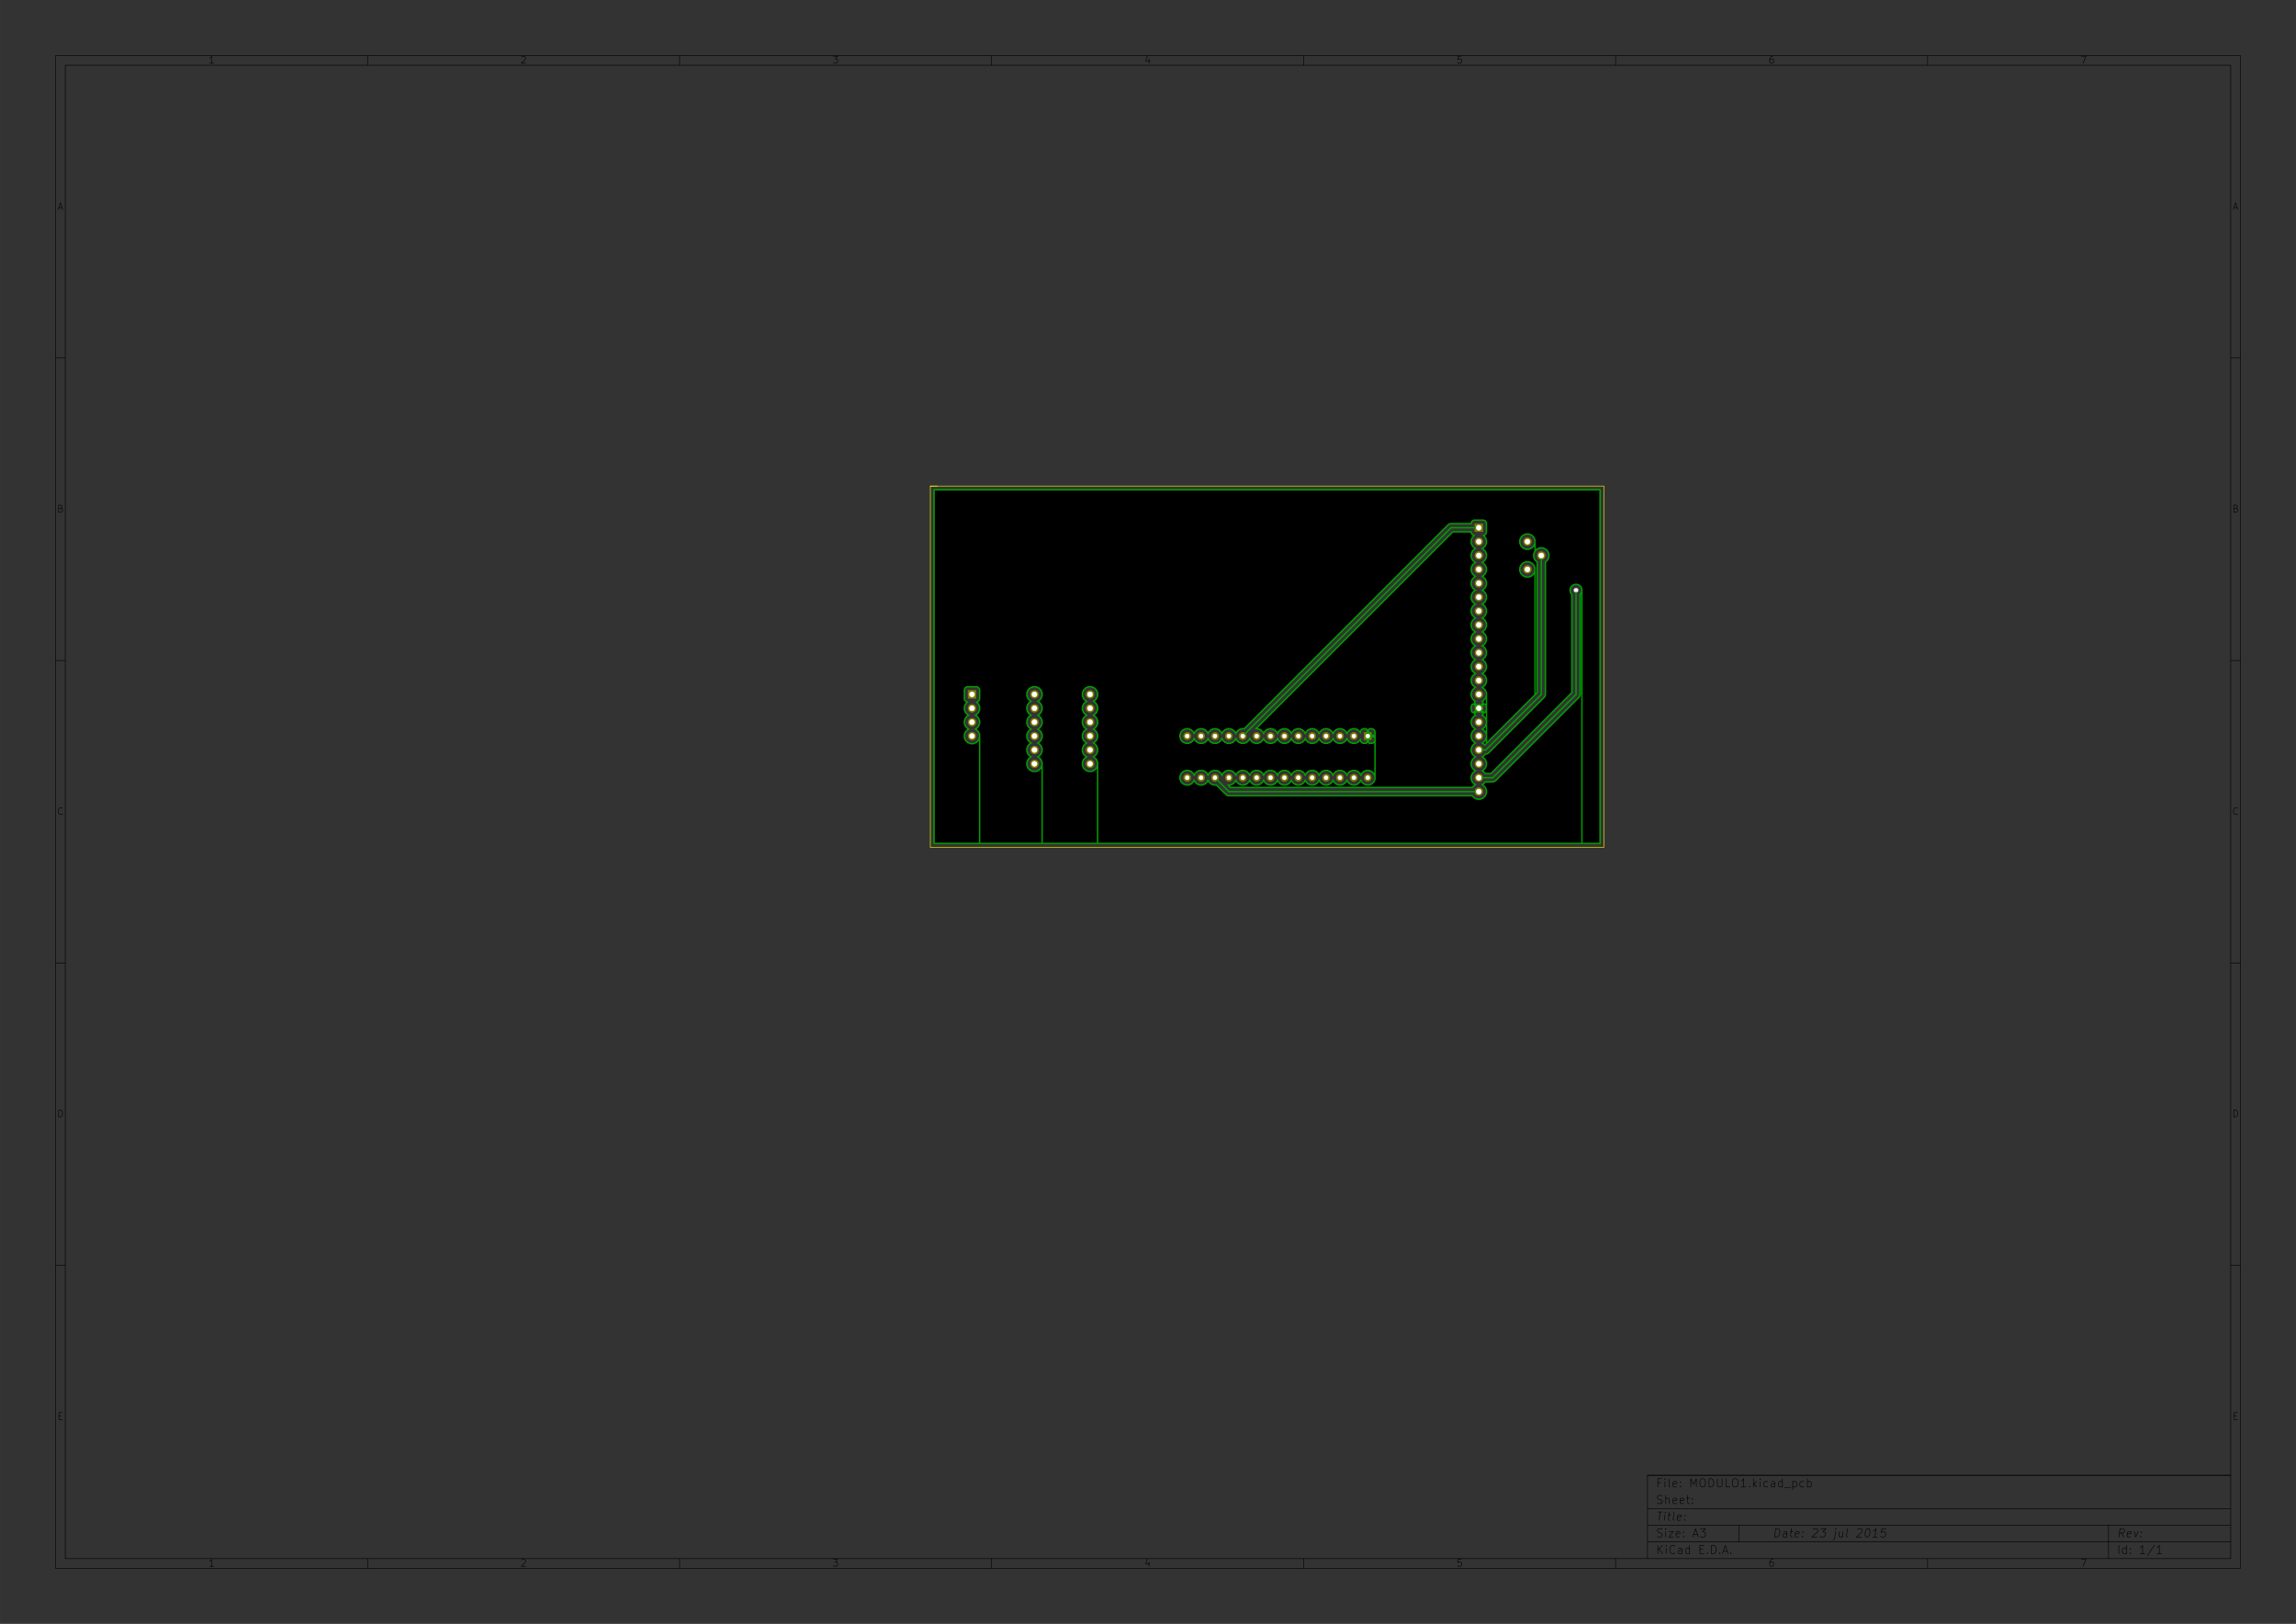 <?xml version="1.0" standalone="no"?>
 <!DOCTYPE svg PUBLIC "-//W3C//DTD SVG 1.1//EN" 
 "http://www.w3.org/Graphics/SVG/1.1/DTD/svg11.dtd"> 
<svg xmlns="http://www.w3.org/2000/svg" version="1.1" 
    width="41.999cm" height="29.7cm" viewBox="0 0 165350 116930 ">
<rect x="0" y="0" width="165350" height="116930" fill="#333333" stroke="none"/>
<title>SVG Picture created as MODULO1-B_Cu.svg date 2015/07/23 14:51:06 </title>
  <desc>Picture generated by PCBNEW </desc>
<g style="fill:#000000; fill-opacity:1;stroke:#000000; stroke-opacity:1;
stroke-linecap:round; stroke-linejoin:round; "
 transform="translate(0 0) scale(1 1)">
</g>
<g style="fill:#000000; fill-opacity:0.0; 
stroke:#000000; stroke-width:39.37; stroke-opacity:1; 
stroke-linecap:round; stroke-linejoin:round;">
<path d="M4000 4000
L161350 4000
L161350 112930
L4000 112930
L4000 4000
" />
<path d="M4700 4700
L160650 4700
L160650 112230
L4700 112230
L4700 4700
" />
<path d="M26470 4000
L26470 4700
" />
<path d="M15382 4552
L15097 4552
" />
<path d="M15240 4552
L15240 4052
L15192 4123
L15144 4171
L15097 4195
" />
<path d="M26470 112930
L26470 112230
" />
<path d="M15382 112782
L15097 112782
" />
<path d="M15240 112782
L15240 112282
L15192 112353
L15144 112401
L15097 112425
" />
<path d="M48940 4000
L48940 4700
" />
<path d="M37567 4100
L37590 4076
L37638 4052
L37757 4052
L37805 4076
L37829 4100
L37852 4147
L37852 4195
L37829 4266
L37543 4552
L37852 4552
" />
<path d="M48940 112930
L48940 112230
" />
<path d="M37567 112330
L37590 112306
L37638 112282
L37757 112282
L37805 112306
L37829 112330
L37852 112377
L37852 112425
L37829 112496
L37543 112782
L37852 112782
" />
<path d="M71410 4000
L71410 4700
" />
<path d="M60013 4052
L60322 4052
L60156 4242
L60227 4242
L60275 4266
L60299 4290
L60322 4338
L60322 4457
L60299 4504
L60275 4528
L60227 4552
L60084 4552
L60037 4528
L60013 4504
" />
<path d="M71410 112930
L71410 112230
" />
<path d="M60013 112282
L60322 112282
L60156 112472
L60227 112472
L60275 112496
L60299 112520
L60322 112568
L60322 112687
L60299 112734
L60275 112758
L60227 112782
L60084 112782
L60037 112758
L60013 112734
" />
<path d="M93880 4000
L93880 4700
" />
<path d="M82745 4219
L82745 4552
" />
<path d="M82626 4028
L82507 4385
L82816 4385
" />
<path d="M93880 112930
L93880 112230
" />
<path d="M82745 112449
L82745 112782
" />
<path d="M82626 112258
L82507 112615
L82816 112615
" />
<path d="M116350 4000
L116350 4700
" />
<path d="M105239 4052
L105000 4052
L104977 4290
L105000 4266
L105048 4242
L105167 4242
L105215 4266
L105239 4290
L105262 4338
L105262 4457
L105239 4504
L105215 4528
L105167 4552
L105048 4552
L105000 4528
L104977 4504
" />
<path d="M116350 112930
L116350 112230
" />
<path d="M105239 112282
L105000 112282
L104977 112520
L105000 112496
L105048 112472
L105167 112472
L105215 112496
L105239 112520
L105262 112568
L105262 112687
L105239 112734
L105215 112758
L105167 112782
L105048 112782
L105000 112758
L104977 112734
" />
<path d="M138820 4000
L138820 4700
" />
<path d="M127685 4052
L127590 4052
L127542 4076
L127518 4100
L127470 4171
L127447 4266
L127447 4457
L127470 4504
L127494 4528
L127542 4552
L127637 4552
L127685 4528
L127709 4504
L127732 4457
L127732 4338
L127709 4290
L127685 4266
L127637 4242
L127542 4242
L127494 4266
L127470 4290
L127447 4338
" />
<path d="M138820 112930
L138820 112230
" />
<path d="M127685 112282
L127590 112282
L127542 112306
L127518 112330
L127470 112401
L127447 112496
L127447 112687
L127470 112734
L127494 112758
L127542 112782
L127637 112782
L127685 112758
L127709 112734
L127732 112687
L127732 112568
L127709 112520
L127685 112496
L127637 112472
L127542 112472
L127494 112496
L127470 112520
L127447 112568
" />
<path d="M149893 4052
L150226 4052
L150012 4552
" />
<path d="M149893 112282
L150226 112282
L150012 112782
" />
<path d="M4000 25780
L4700 25780
" />
<path d="M4230 14949
L4469 14949
" />
<path d="M4183 15092
L4350 14592
L4516 15092
" />
<path d="M161350 25780
L160650 25780
" />
<path d="M160880 14949
L161119 14949
" />
<path d="M160833 15092
L161000 14592
L161166 15092
" />
<path d="M4000 47560
L4700 47560
" />
<path d="M4385 36610
L4457 36634
L4480 36658
L4504 36705
L4504 36777
L4480 36824
L4457 36848
L4409 36872
L4219 36872
L4219 36372
L4385 36372
L4433 36396
L4457 36420
L4480 36467
L4480 36515
L4457 36562
L4433 36586
L4385 36610
L4219 36610
" />
<path d="M161350 47560
L160650 47560
" />
<path d="M161035 36610
L161107 36634
L161130 36658
L161154 36705
L161154 36777
L161130 36824
L161107 36848
L161059 36872
L160869 36872
L160869 36372
L161035 36372
L161083 36396
L161107 36420
L161130 36467
L161130 36515
L161107 36562
L161083 36586
L161035 36610
L160869 36610
" />
<path d="M4000 69340
L4700 69340
" />
<path d="M4504 58604
L4480 58628
L4409 58652
L4361 58652
L4290 58628
L4242 58580
L4219 58533
L4195 58438
L4195 58366
L4219 58271
L4242 58223
L4290 58176
L4361 58152
L4409 58152
L4480 58176
L4504 58200
" />
<path d="M161350 69340
L160650 69340
" />
<path d="M161154 58604
L161130 58628
L161059 58652
L161011 58652
L160940 58628
L160892 58580
L160869 58533
L160845 58438
L160845 58366
L160869 58271
L160892 58223
L160940 58176
L161011 58152
L161059 58152
L161130 58176
L161154 58200
" />
<path d="M4000 91120
L4700 91120
" />
<path d="M4219 80432
L4219 79932
L4338 79932
L4409 79956
L4457 80003
L4480 80051
L4504 80146
L4504 80218
L4480 80313
L4457 80360
L4409 80408
L4338 80432
L4219 80432
" />
<path d="M161350 91120
L160650 91120
" />
<path d="M160869 80432
L160869 79932
L160988 79932
L161059 79956
L161107 80003
L161130 80051
L161154 80146
L161154 80218
L161130 80313
L161107 80360
L161059 80408
L160988 80432
L160869 80432
" />
<path d="M4242 101950
L4409 101950
" />
<path d="M4480 102212
L4242 102212
L4242 101712
L4480 101712
" />
<path d="M160892 101950
L161059 101950
" />
<path d="M161130 102212
L160892 102212
L160892 101712
L161130 101712
" />
<path d="M127800 110672
L127875 110072
L128017 110072
L128100 110101
L128150 110158
L128171 110215
L128185 110330
L128175 110415
L128132 110530
L128096 110587
L128032 110644
L127942 110672
L127800 110672
" />
<path d="M128657 110672
L128696 110358
L128675 110301
L128621 110272
L128507 110272
L128446 110301
" />
<path d="M128660 110644
L128600 110672
L128457 110672
L128403 110644
L128382 110587
L128389 110530
L128425 110472
L128485 110444
L128628 110444
L128689 110415
" />
<path d="M128907 110272
L129135 110272
" />
<path d="M129017 110072
L128953 110587
L128975 110644
L129028 110672
L129085 110672
" />
<path d="M129517 110644
L129457 110672
L129342 110672
L129289 110644
L129267 110587
L129296 110358
L129332 110301
L129392 110272
L129507 110272
L129560 110301
L129582 110358
L129575 110415
L129282 110472
" />
<path d="M129807 110615
L129832 110644
L129800 110672
L129775 110644
L129807 110615
L129800 110672
" />
<path d="M129846 110301
L129871 110330
L129839 110358
L129814 110330
L129846 110301
L129839 110358
" />
<path d="M130582 110130
L130614 110101
L130675 110072
L130817 110072
L130871 110101
L130896 110130
L130917 110187
L130910 110244
L130871 110330
L130485 110672
L130857 110672
" />
<path d="M131132 110072
L131503 110072
L131275 110301
L131360 110301
L131414 110330
L131439 110358
L131460 110415
L131442 110558
L131407 110615
L131375 110644
L131314 110672
L131142 110672
L131089 110644
L131064 110615
" />
<path d="M132192 110272
L132128 110787
L132092 110844
L132032 110872
L132003 110872
" />
<path d="M132217 110072
L132185 110101
L132210 110130
L132242 110101
L132217 110072
L132210 110130
" />
<path d="M132735 110272
L132685 110672
" />
<path d="M132478 110272
L132439 110587
L132460 110644
L132514 110672
L132600 110672
L132660 110644
L132692 110615
" />
<path d="M133057 110672
L133003 110644
L132982 110587
L133046 110072
" />
<path d="M133782 110130
L133814 110101
L133875 110072
L134017 110072
L134071 110101
L134096 110130
L134117 110187
L134110 110244
L134071 110330
L133685 110672
L134057 110672
" />
<path d="M134503 110072
L134560 110072
L134614 110101
L134639 110130
L134660 110187
L134675 110301
L134657 110444
L134614 110558
L134578 110615
L134546 110644
L134485 110672
L134428 110672
L134375 110644
L134350 110615
L134328 110558
L134314 110444
L134332 110301
L134375 110187
L134410 110130
L134442 110101
L134503 110072
" />
<path d="M135200 110672
L134857 110672
" />
<path d="M135028 110672
L135103 110072
L135035 110158
L134971 110215
L134910 110244
" />
<path d="M135817 110072
L135532 110072
L135467 110358
L135500 110330
L135560 110301
L135703 110301
L135757 110330
L135782 110358
L135803 110415
L135785 110558
L135750 110615
L135717 110644
L135657 110672
L135514 110672
L135460 110644
L135435 110615
" />
<path d="M119392 111872
L119392 111272
" />
<path d="M119735 111872
L119478 111530
" />
<path d="M119735 111272
L119392 111615
" />
<path d="M119992 111872
L119992 111472
" />
<path d="M119992 111272
L119964 111301
L119992 111330
L120021 111301
L119992 111272
L119992 111330
" />
<path d="M120621 111815
L120592 111844
L120507 111872
L120450 111872
L120364 111844
L120307 111787
L120278 111730
L120250 111615
L120250 111530
L120278 111415
L120307 111358
L120364 111301
L120450 111272
L120507 111272
L120592 111301
L120621 111330
" />
<path d="M121135 111872
L121135 111558
L121107 111501
L121050 111472
L120935 111472
L120878 111501
" />
<path d="M121135 111844
L121078 111872
L120935 111872
L120878 111844
L120850 111787
L120850 111730
L120878 111672
L120935 111644
L121078 111644
L121135 111615
" />
<path d="M121678 111872
L121678 111272
" />
<path d="M121678 111844
L121621 111872
L121507 111872
L121450 111844
L121421 111815
L121392 111758
L121392 111587
L121421 111530
L121450 111501
L121507 111472
L121621 111472
L121678 111501
" />
<path d="M122421 111558
L122621 111558
" />
<path d="M122707 111872
L122421 111872
L122421 111272
L122707 111272
" />
<path d="M122964 111815
L122992 111844
L122964 111872
L122935 111844
L122964 111815
L122964 111872
" />
<path d="M123249 111872
L123249 111272
L123392 111272
L123478 111301
L123535 111358
L123564 111415
L123592 111530
L123592 111615
L123564 111730
L123535 111787
L123478 111844
L123392 111872
L123249 111872
" />
<path d="M123849 111815
L123878 111844
L123849 111872
L123821 111844
L123849 111815
L123849 111872
" />
<path d="M124107 111701
L124392 111701
" />
<path d="M124049 111872
L124249 111272
L124449 111872
" />
<path d="M124649 111815
L124678 111844
L124649 111872
L124621 111844
L124649 111815
L124649 111872
" />
<path d="M152942 110672
L152778 110387
" />
<path d="M152600 110672
L152675 110072
L152903 110072
L152957 110101
L152982 110130
L153003 110187
L152992 110272
L152957 110330
L152925 110358
L152864 110387
L152635 110387
" />
<path d="M153432 110644
L153371 110672
L153257 110672
L153203 110644
L153182 110587
L153210 110358
L153246 110301
L153307 110272
L153421 110272
L153475 110301
L153496 110358
L153489 110415
L153196 110472
" />
<path d="M153707 110272
L153800 110672
L153992 110272
" />
<path d="M154178 110615
L154203 110644
L154171 110672
L154146 110644
L154178 110615
L154171 110672
" />
<path d="M154217 110301
L154242 110330
L154210 110358
L154185 110330
L154217 110301
L154210 110358
" />
<path d="M119364 110644
L119450 110672
L119592 110672
L119650 110644
L119678 110615
L119707 110558
L119707 110501
L119678 110444
L119650 110415
L119592 110387
L119478 110358
L119421 110330
L119392 110301
L119364 110244
L119364 110187
L119392 110130
L119421 110101
L119478 110072
L119621 110072
L119707 110101
" />
<path d="M119964 110672
L119964 110272
" />
<path d="M119964 110072
L119935 110101
L119964 110130
L119992 110101
L119964 110072
L119964 110130
" />
<path d="M120192 110272
L120507 110272
L120192 110672
L120507 110672
" />
<path d="M120964 110644
L120907 110672
L120792 110672
L120735 110644
L120707 110587
L120707 110358
L120735 110301
L120792 110272
L120907 110272
L120964 110301
L120992 110358
L120992 110415
L120707 110472
" />
<path d="M121250 110615
L121278 110644
L121250 110672
L121221 110644
L121250 110615
L121250 110672
" />
<path d="M121250 110301
L121278 110330
L121250 110358
L121221 110330
L121250 110301
L121250 110358
" />
<path d="M121964 110501
L122250 110501
" />
<path d="M121907 110672
L122107 110072
L122307 110672
" />
<path d="M122450 110072
L122821 110072
L122621 110301
L122707 110301
L122764 110330
L122792 110358
L122821 110415
L122821 110558
L122792 110615
L122764 110644
L122707 110672
L122535 110672
L122478 110644
L122450 110615
" />
<path d="M152592 111872
L152592 111272
" />
<path d="M153135 111872
L153135 111272
" />
<path d="M153135 111844
L153078 111872
L152964 111872
L152907 111844
L152878 111815
L152850 111758
L152850 111587
L152878 111530
L152907 111501
L152964 111472
L153078 111472
L153135 111501
" />
<path d="M153421 111815
L153450 111844
L153421 111872
L153392 111844
L153421 111815
L153421 111872
" />
<path d="M153421 111501
L153450 111530
L153421 111558
L153392 111530
L153421 111501
L153421 111558
" />
<path d="M154478 111872
L154135 111872
" />
<path d="M154307 111872
L154307 111272
L154249 111358
L154192 111415
L154135 111444
" />
<path d="M155164 111244
L154650 112015
" />
<path d="M155678 111872
L155335 111872
" />
<path d="M155507 111872
L155507 111272
L155449 111358
L155392 111415
L155335 111444
" />
<path d="M119389 108872
L119732 108872
" />
<path d="M119485 109472
L119560 108872
" />
<path d="M119857 109472
L119907 109072
" />
<path d="M119932 108872
L119900 108901
L119925 108930
L119957 108901
L119932 108872
L119925 108930
" />
<path d="M120107 109072
L120335 109072
" />
<path d="M120217 108872
L120153 109387
L120175 109444
L120228 109472
L120285 109472
" />
<path d="M120571 109472
L120517 109444
L120496 109387
L120560 108872
" />
<path d="M121032 109444
L120971 109472
L120857 109472
L120803 109444
L120782 109387
L120810 109158
L120846 109101
L120907 109072
L121021 109072
L121075 109101
L121096 109158
L121089 109215
L120796 109272
" />
<path d="M121321 109415
L121346 109444
L121314 109472
L121289 109444
L121321 109415
L121314 109472
" />
<path d="M121360 109101
L121385 109130
L121353 109158
L121328 109130
L121360 109101
L121353 109158
" />
<path d="M119592 106758
L119392 106758
" />
<path d="M119392 107072
L119392 106472
L119678 106472
" />
<path d="M119907 107072
L119907 106672
" />
<path d="M119907 106472
L119878 106501
L119907 106530
L119935 106501
L119907 106472
L119907 106530
" />
<path d="M120278 107072
L120221 107044
L120192 106987
L120192 106472
" />
<path d="M120735 107044
L120678 107072
L120564 107072
L120507 107044
L120478 106987
L120478 106758
L120507 106701
L120564 106672
L120678 106672
L120735 106701
L120764 106758
L120764 106815
L120478 106872
" />
<path d="M121021 107015
L121050 107044
L121021 107072
L120992 107044
L121021 107015
L121021 107072
" />
<path d="M121021 106701
L121050 106730
L121021 106758
L120992 106730
L121021 106701
L121021 106758
" />
<path d="M121764 107072
L121764 106472
L121964 106901
L122164 106472
L122164 107072
" />
<path d="M122564 106472
L122678 106472
L122735 106501
L122792 106558
L122821 106672
L122821 106872
L122792 106987
L122735 107044
L122678 107072
L122564 107072
L122507 107044
L122450 106987
L122421 106872
L122421 106672
L122450 106558
L122507 106501
L122564 106472
" />
<path d="M123078 107072
L123078 106472
L123221 106472
L123307 106501
L123364 106558
L123392 106615
L123421 106730
L123421 106815
L123392 106930
L123364 106987
L123307 107044
L123221 107072
L123078 107072
" />
<path d="M123678 106472
L123678 106958
L123707 107015
L123735 107044
L123792 107072
L123907 107072
L123964 107044
L123992 107015
L124021 106958
L124021 106472
" />
<path d="M124592 107072
L124307 107072
L124307 106472
" />
<path d="M124907 106472
L125021 106472
L125078 106501
L125135 106558
L125164 106672
L125164 106872
L125135 106987
L125078 107044
L125021 107072
L124907 107072
L124849 107044
L124792 106987
L124764 106872
L124764 106672
L124792 106558
L124849 106501
L124907 106472
" />
<path d="M125735 107072
L125392 107072
" />
<path d="M125564 107072
L125564 106472
L125507 106558
L125449 106615
L125392 106644
" />
<path d="M125992 107015
L126021 107044
L125992 107072
L125964 107044
L125992 107015
L125992 107072
" />
<path d="M126278 107072
L126278 106472
" />
<path d="M126335 106844
L126507 107072
" />
<path d="M126507 106672
L126278 106901
" />
<path d="M126764 107072
L126764 106672
" />
<path d="M126764 106472
L126735 106501
L126764 106530
L126792 106501
L126764 106472
L126764 106530
" />
<path d="M127307 107044
L127249 107072
L127135 107072
L127078 107044
L127049 107015
L127021 106958
L127021 106787
L127049 106730
L127078 106701
L127135 106672
L127249 106672
L127307 106701
" />
<path d="M127821 107072
L127821 106758
L127792 106701
L127735 106672
L127621 106672
L127564 106701
" />
<path d="M127821 107044
L127764 107072
L127621 107072
L127564 107044
L127535 106987
L127535 106930
L127564 106872
L127621 106844
L127764 106844
L127821 106815
" />
<path d="M128364 107072
L128364 106472
" />
<path d="M128364 107044
L128307 107072
L128192 107072
L128135 107044
L128107 107015
L128078 106958
L128078 106787
L128107 106730
L128135 106701
L128192 106672
L128307 106672
L128364 106701
" />
<path d="M128507 107130
L128964 107130
" />
<path d="M129107 106672
L129107 107272
" />
<path d="M129107 106701
L129164 106672
L129278 106672
L129335 106701
L129364 106730
L129392 106787
L129392 106958
L129364 107015
L129335 107044
L129278 107072
L129164 107072
L129107 107044
" />
<path d="M129907 107044
L129849 107072
L129735 107072
L129678 107044
L129649 107015
L129621 106958
L129621 106787
L129649 106730
L129678 106701
L129735 106672
L129849 106672
L129907 106701
" />
<path d="M130164 107072
L130164 106472
" />
<path d="M130164 106701
L130221 106672
L130335 106672
L130392 106701
L130421 106730
L130449 106787
L130449 106958
L130421 107015
L130392 107044
L130335 107072
L130221 107072
L130164 107044
" />
<path d="M119364 108244
L119450 108272
L119592 108272
L119650 108244
L119678 108215
L119707 108158
L119707 108101
L119678 108044
L119650 108015
L119592 107987
L119478 107958
L119421 107930
L119392 107901
L119364 107844
L119364 107787
L119392 107730
L119421 107701
L119478 107672
L119621 107672
L119707 107701
" />
<path d="M119964 108272
L119964 107672
" />
<path d="M120221 108272
L120221 107958
L120192 107901
L120135 107872
L120050 107872
L119992 107901
L119964 107930
" />
<path d="M120735 108244
L120678 108272
L120564 108272
L120507 108244
L120478 108187
L120478 107958
L120507 107901
L120564 107872
L120678 107872
L120735 107901
L120764 107958
L120764 108015
L120478 108072
" />
<path d="M121250 108244
L121192 108272
L121078 108272
L121021 108244
L120992 108187
L120992 107958
L121021 107901
L121078 107872
L121192 107872
L121250 107901
L121278 107958
L121278 108015
L120992 108072
" />
<path d="M121450 107872
L121678 107872
" />
<path d="M121535 107672
L121535 108187
L121564 108244
L121621 108272
L121678 108272
" />
<path d="M121878 108215
L121907 108244
L121878 108272
L121850 108244
L121878 108215
L121878 108272
" />
<path d="M121878 107901
L121907 107930
L121878 107958
L121850 107930
L121878 107901
L121878 107958
" />
<path d="M118650 106230
L118650 112230
" />
<path d="M118650 106230
L160650 106230
" />
<path d="M118650 106230
L160650 106230
" />
<path d="M118650 108630
L160650 108630
" />
<path d="M151850 109830
L151850 112230
" />
<path d="M118650 111030
L160650 111030
" />
<path d="M118650 109830
L160650 109830
" />
<path d="M125250 109830
L125250 111030
" />
</g>
<g style="fill:#FFFF00; fill-opacity:0.0; 
stroke:#FFFF00; stroke-width:39.37; stroke-opacity:1; 
stroke-linecap:round; stroke-linejoin:round;">
<path d="M67000 35000
L67500 35000
" />
<path d="M67000 61000
L67000 35000
" />
<path d="M115500 61000
L67000 61000
" />
<path d="M115500 35000
L115500 61000
" />
<path d="M67000 35000
L115500 35000
" />
</g>
<g style="fill:#7F7F00; fill-opacity:0.0; 
stroke:#7F7F00; stroke-width:39.37; stroke-opacity:1; 
stroke-linecap:round; stroke-linejoin:round;">
</g>
<g style="fill:#7F7F00; fill-opacity:1.0; 
stroke:#7F7F00; stroke-width:39.37; stroke-opacity:1; 
stroke-linecap:round; stroke-linejoin:round;">
<circle cx="111000" cy="40000" r="280.315" /> 
<circle cx="110000" cy="39000" r="280.315" /> 
<circle cx="110000" cy="41000" r="280.315" /> 
<circle cx="106500" cy="39000" r="280.315" /> 
<circle cx="106500" cy="40000" r="280.315" /> 
<circle cx="106500" cy="41000" r="280.315" /> 
<circle cx="106500" cy="42000" r="280.315" /> 
<circle cx="106500" cy="43000" r="280.315" /> 
<circle cx="106500" cy="44000" r="280.315" /> 
<circle cx="106500" cy="45000" r="280.315" /> 
<circle cx="106500" cy="46000" r="280.315" /> 
<circle cx="106500" cy="47000" r="280.315" /> 
<circle cx="106500" cy="48000" r="280.315" /> 
<circle cx="106500" cy="49000" r="280.315" /> 
<circle cx="106500" cy="50000" r="280.315" /> 
<circle cx="106500" cy="51000" r="280.315" /> 
<circle cx="106500" cy="52000" r="280.315" /> 
<circle cx="106500" cy="53000" r="280.315" /> 
<circle cx="106500" cy="54000" r="280.315" /> 
<circle cx="106500" cy="55000" r="280.315" /> 
<circle cx="106500" cy="56000" r="280.315" /> 
<circle cx="106500" cy="57000" r="280.315" /> 
<polyline style="fill-rule:evenodd;"
points="106219,37719
106780,37719
106780,38280
106219,38280
106219,37719
" /> 
<polyline style="fill-rule:evenodd;"
points="69719,49719
70280,49719
70280,50280
69719,50280
69719,49719
" /> 
<circle cx="70000" cy="51000" r="280.315" /> 
<circle cx="70000" cy="52000" r="280.315" /> 
<circle cx="70000" cy="53000" r="280.315" /> 
<circle cx="74500" cy="50000" r="280.315" /> 
<circle cx="74500" cy="51000" r="280.315" /> 
<circle cx="74500" cy="52000" r="280.315" /> 
<circle cx="74500" cy="53000" r="280.315" /> 
<circle cx="74500" cy="54000" r="280.315" /> 
<circle cx="74500" cy="55000" r="280.315" /> 
<circle cx="78500" cy="55000" r="280.315" /> 
<circle cx="78500" cy="54000" r="280.315" /> 
<circle cx="78500" cy="53000" r="280.315" /> 
<circle cx="78500" cy="52000" r="280.315" /> 
<circle cx="78500" cy="51000" r="280.315" /> 
<circle cx="78500" cy="50000" r="280.315" /> 
<circle cx="97500" cy="53000" r="255.315" /> 
<circle cx="96500" cy="53000" r="255.315" /> 
<circle cx="95500" cy="53000" r="255.315" /> 
<circle cx="94500" cy="53000" r="255.315" /> 
<circle cx="93500" cy="53000" r="255.315" /> 
<circle cx="92500" cy="53000" r="255.315" /> 
<circle cx="91500" cy="53000" r="255.315" /> 
<circle cx="90500" cy="53000" r="255.315" /> 
<circle cx="89500" cy="53000" r="255.315" /> 
<circle cx="88500" cy="53000" r="255.315" /> 
<circle cx="87500" cy="53000" r="255.315" /> 
<circle cx="86500" cy="53000" r="255.315" /> 
<circle cx="85500" cy="53000" r="255.315" /> 
<polyline style="fill-rule:evenodd;"
points="98755,52744
98755,53255
98244,53255
98244,52744
98755,52744
" /> 
<circle cx="85500" cy="56000" r="255.315" /> 
<circle cx="86500" cy="56000" r="255.315" /> 
<circle cx="87500" cy="56000" r="255.315" /> 
<circle cx="88500" cy="56000" r="255.315" /> 
<circle cx="89500" cy="56000" r="255.315" /> 
<circle cx="90500" cy="56000" r="255.315" /> 
<circle cx="91500" cy="56000" r="255.315" /> 
<circle cx="92500" cy="56000" r="255.315" /> 
<circle cx="93500" cy="56000" r="255.315" /> 
<circle cx="94500" cy="56000" r="255.315" /> 
<circle cx="95500" cy="56000" r="255.315" /> 
<circle cx="96500" cy="56000" r="255.315" /> 
<circle cx="97500" cy="56000" r="255.315" /> 
<circle cx="98500" cy="56000" r="255.315" /> 
</g>
<g style="fill:#BFBFBF; fill-opacity:1.0; 
stroke:#BFBFBF; stroke-width:39.37; stroke-opacity:1; 
stroke-linecap:round; stroke-linejoin:round;">
<circle cx="113500" cy="42500" r="155.315" /> 
</g>
<g style="fill:#009F00; fill-opacity:1.0; 
stroke:#009F00; stroke-width:100; stroke-opacity:1; 
stroke-linecap:round; stroke-linejoin:round;">
<path d="M106500 38000
L104500 38000
" />
<path d="M104500 38000
L89500 53000
" />
<path d="M106500 57000
L88500 57000
" />
<path d="M88500 57000
L87500 56000
" />
<path d="M106500 54000
L107000 54000
" />
<path d="M111000 50000
L111000 40000
" />
<path d="M107000 54000
L111000 50000
" />
<path d="M107500 56000
L106500 56000
" />
<path d="M113500 50000
L107500 56000
" />
<path d="M113500 42500
L113500 50000
" />
</g>
<g style="fill:#009F00; fill-opacity:1.0; 
stroke:#009F00; stroke-width:39.37; stroke-opacity:1; 
stroke-linecap:round; stroke-linejoin:round;">
<polyline style="fill-rule:evenodd;"
points="115230,60730
113925,60730
113925,42415
113860,42259
113741,42139
113584,42075
113415,42074
113259,42139
113139,42258
113075,42415
113074,42584
113139,42740
113200,42801
113200,49875
107375,55700
106971,55700
106966,55688
106811,55534
106730,55500
106811,55466
106965,55311
107049,55109
107050,54891
106966,54688
106811,54534
106730,54500
106811,54466
106965,54311
106970,54300
107000,54300
107000,54299
107114,54277
107114,54277
107212,54212
111212,50212
111212,50212
111277,50114
111299,50000
111300,50000
111300,40471
111311,40466
111465,40311
111549,40109
111550,39891
111466,39688
111311,39534
111109,39450
110891,39449
110688,39533
110550,39671
110550,38891
110466,38688
110311,38534
110109,38450
109891,38449
109688,38533
109534,38688
109450,38890
109449,39108
109533,39311
109688,39465
109890,39549
110108,39550
110311,39466
110465,39311
110549,39109
110550,38891
110550,39671
110534,39688
110450,39890
110449,40108
110533,40311
110688,40465
110700,40470
110700,49875
110550,50025
110550,40891
110466,40688
110311,40534
110109,40450
109891,40449
109688,40533
109534,40688
109450,40890
109449,41108
109533,41311
109688,41465
109890,41549
110108,41550
110311,41466
110465,41311
110549,41109
110550,40891
110550,50025
107054,53520
107054,51081
107050,50988
107050,49891
106966,49688
106811,49534
106730,49500
106811,49466
106965,49311
107049,49109
107050,48891
106966,48688
106811,48534
106730,48500
106811,48466
106965,48311
107049,48109
107050,47891
106966,47688
106811,47534
106730,47500
106811,47466
106965,47311
107049,47109
107050,46891
106966,46688
106811,46534
106730,46500
106811,46466
106965,46311
107049,46109
107050,45891
106966,45688
106811,45534
106730,45500
106811,45466
106965,45311
107049,45109
107050,44891
106966,44688
106811,44534
106730,44500
106811,44466
106965,44311
107049,44109
107050,43891
106966,43688
106811,43534
106730,43500
106811,43466
106965,43311
107049,43109
107050,42891
106966,42688
106811,42534
106730,42500
106811,42466
106965,42311
107049,42109
107050,41891
106966,41688
106811,41534
106730,41500
106811,41466
106965,41311
107049,41109
107050,40891
106966,40688
106811,40534
106730,40500
106811,40466
106965,40311
107049,40109
107050,39891
106966,39688
106811,39534
106730,39500
106811,39466
106965,39311
107049,39109
107050,38891
106966,38688
106827,38550
106849,38550
106941,38512
107011,38441
107049,38349
107050,38250
107050,37650
107012,37558
106941,37488
106849,37450
106750,37449
106150,37449
106058,37487
105988,37558
105950,37650
105950,37700
104500,37700
104385,37722
104287,37787
89600,52475
89396,52474
89203,52554
89055,52702
88999,52835
88945,52703
88797,52555
88604,52475
88396,52474
88203,52554
88055,52702
87999,52835
87945,52703
87797,52555
87604,52475
87396,52474
87203,52554
87055,52702
86999,52835
86945,52703
86797,52555
86604,52475
86396,52474
86203,52554
86055,52702
85999,52835
85945,52703
85797,52555
85604,52475
85396,52474
85203,52554
85055,52702
84975,52895
84974,53103
85054,53297
85202,53444
85395,53524
85603,53525
85797,53445
85944,53297
86000,53164
86054,53297
86202,53444
86395,53524
86603,53525
86797,53445
86944,53297
87000,53164
87054,53297
87202,53444
87395,53524
87603,53525
87797,53445
87944,53297
88000,53164
88054,53297
88202,53444
88395,53524
88603,53525
88797,53445
88944,53297
89000,53164
89054,53297
89202,53444
89395,53524
89603,53525
89797,53445
89944,53297
90000,53164
90054,53297
90202,53444
90395,53524
90603,53525
90797,53445
90944,53297
91000,53164
91054,53297
91202,53444
91395,53524
91603,53525
91797,53445
91944,53297
92000,53164
92054,53297
92202,53444
92395,53524
92603,53525
92797,53445
92944,53297
93000,53164
93054,53297
93202,53444
93395,53524
93603,53525
93797,53445
93944,53297
94000,53164
94054,53297
94202,53444
94395,53524
94603,53525
94797,53445
94944,53297
95000,53164
95054,53297
95202,53444
95395,53524
95603,53525
95797,53445
95944,53297
96000,53164
96054,53297
96202,53444
96395,53524
96603,53525
96797,53445
96944,53297
97000,53164
97054,53297
97202,53444
97395,53524
97603,53525
97797,53445
97944,53297
97974,53225
97974,53225
97975,53324
98013,53416
98083,53487
98175,53525
98387,53525
98450,53462
98450,53050
98442,53050
98442,52950
98450,52950
98450,52537
98387,52475
98175,52474
98083,52512
98013,52583
97975,52675
97974,52774
97974,52774
97945,52703
97797,52555
97604,52475
97396,52474
97203,52554
97055,52702
96999,52835
96945,52703
96797,52555
96604,52475
96396,52474
96203,52554
96055,52702
95999,52835
95945,52703
95797,52555
95604,52475
95396,52474
95203,52554
95055,52702
94999,52835
94945,52703
94797,52555
94604,52475
94396,52474
94203,52554
94055,52702
93999,52835
93945,52703
93797,52555
93604,52475
93396,52474
93203,52554
93055,52702
92999,52835
92945,52703
92797,52555
92604,52475
92396,52474
92203,52554
92055,52702
91999,52835
91945,52703
91797,52555
91604,52475
91396,52474
91203,52554
91055,52702
90999,52835
90945,52703
90797,52555
90604,52475
90449,52474
104624,38300
105949,38300
105949,38349
105987,38441
106058,38511
106150,38549
106172,38549
106034,38688
105950,38890
105949,39108
106033,39311
106188,39465
106269,39499
106188,39533
106034,39688
105950,39890
105949,40108
106033,40311
106188,40465
106269,40499
106188,40533
106034,40688
105950,40890
105949,41108
106033,41311
106188,41465
106269,41499
106188,41533
106034,41688
105950,41890
105949,42108
106033,42311
106188,42465
106269,42499
106188,42533
106034,42688
105950,42890
105949,43108
106033,43311
106188,43465
106269,43499
106188,43533
106034,43688
105950,43890
105949,44108
106033,44311
106188,44465
106269,44499
106188,44533
106034,44688
105950,44890
105949,45108
106033,45311
106188,45465
106269,45499
106188,45533
106034,45688
105950,45890
105949,46108
106033,46311
106188,46465
106269,46499
106188,46533
106034,46688
105950,46890
105949,47108
106033,47311
106188,47465
106269,47499
106188,47533
106034,47688
105950,47890
105949,48108
106033,48311
106188,48465
106269,48499
106188,48533
106034,48688
105950,48890
105949,49108
106033,49311
106188,49465
106269,49499
106188,49533
106034,49688
105950,49890
105949,50108
106033,50311
106188,50465
106263,50497
106212,50518
106184,50614
106500,50929
106815,50614
106787,50518
106732,50499
106811,50466
106965,50311
107049,50109
107050,49891
107050,50988
107043,50863
106981,50712
106885,50684
106570,51000
106885,51315
106981,51287
107054,51081
107054,53520
106926,53648
106811,53534
106730,53500
106811,53466
106965,53311
107049,53109
107050,52891
106966,52688
106811,52534
106730,52500
106811,52466
106965,52311
107049,52109
107050,51891
106966,51688
106811,51534
106736,51502
106787,51481
106815,51385
106500,51070
106429,51141
106429,51000
106114,50684
106018,50712
105945,50918
105956,51136
106018,51287
106114,51315
106429,51000
106429,51141
106184,51385
106212,51481
106267,51500
106188,51533
106034,51688
105950,51890
105949,52108
106033,52311
106188,52465
106269,52499
106188,52533
106034,52688
105950,52890
105949,53108
106033,53311
106188,53465
106269,53499
106188,53533
106034,53688
105950,53890
105949,54108
106033,54311
106188,54465
106269,54499
106188,54533
106034,54688
105950,54890
105949,55108
106033,55311
106188,55465
106269,55499
106188,55533
106034,55688
105950,55890
105949,56108
106033,56311
106188,56465
106269,56499
106188,56533
106034,56688
106029,56700
88624,56700
88449,56524
88603,56525
88797,56445
88944,56297
89000,56164
89054,56297
89202,56444
89395,56524
89603,56525
89797,56445
89944,56297
90000,56164
90054,56297
90202,56444
90395,56524
90603,56525
90797,56445
90944,56297
91000,56164
91054,56297
91202,56444
91395,56524
91603,56525
91797,56445
91944,56297
92000,56164
92054,56297
92202,56444
92395,56524
92603,56525
92797,56445
92944,56297
93000,56164
93054,56297
93202,56444
93395,56524
93603,56525
93797,56445
93944,56297
94000,56164
94054,56297
94202,56444
94395,56524
94603,56525
94797,56445
94944,56297
95000,56164
95054,56297
95202,56444
95395,56524
95603,56525
95797,56445
95944,56297
96000,56164
96054,56297
96202,56444
96395,56524
96603,56525
96797,56445
96944,56297
97000,56164
97054,56297
97202,56444
97395,56524
97603,56525
97797,56445
97944,56297
98000,56164
98054,56297
98202,56444
98395,56524
98603,56525
98797,56445
98944,56297
99024,56104
99025,55896
99025,55895
99025,53225
99025,52774
99024,52675
98986,52583
98916,52512
98824,52474
98612,52475
98550,52537
98550,52950
98962,52950
99025,52887
99025,52774
99025,53225
99025,53112
98962,53050
98550,53050
98550,53462
98612,53525
98824,53525
98916,53487
98986,53416
99024,53324
99025,53225
99025,55895
98945,55703
98797,55555
98604,55475
98396,55474
98203,55554
98055,55702
97999,55835
97945,55703
97797,55555
97604,55475
97396,55474
97203,55554
97055,55702
96999,55835
96945,55703
96797,55555
96604,55475
96396,55474
96203,55554
96055,55702
95999,55835
95945,55703
95797,55555
95604,55475
95396,55474
95203,55554
95055,55702
94999,55835
94945,55703
94797,55555
94604,55475
94396,55474
94203,55554
94055,55702
93999,55835
93945,55703
93797,55555
93604,55475
93396,55474
93203,55554
93055,55702
92999,55835
92945,55703
92797,55555
92604,55475
92396,55474
92203,55554
92055,55702
91999,55835
91945,55703
91797,55555
91604,55475
91396,55474
91203,55554
91055,55702
90999,55835
90945,55703
90797,55555
90604,55475
90396,55474
90203,55554
90055,55702
89999,55835
89945,55703
89797,55555
89604,55475
89396,55474
89203,55554
89055,55702
88999,55835
88945,55703
88797,55555
88604,55475
88396,55474
88203,55554
88055,55702
87999,55835
87945,55703
87797,55555
87604,55475
87396,55474
87203,55554
87055,55702
86999,55835
86945,55703
86797,55555
86604,55475
86396,55474
86203,55554
86055,55702
85999,55835
85945,55703
85797,55555
85604,55475
85396,55474
85203,55554
85055,55702
84975,55895
84974,56103
85054,56297
85202,56444
85395,56524
85603,56525
85797,56445
85944,56297
86000,56164
86054,56297
86202,56444
86395,56524
86603,56525
86797,56445
86944,56297
87000,56164
87054,56297
87202,56444
87395,56524
87600,56525
88287,57212
88287,57212
88385,57277
88500,57300
106028,57300
106033,57311
106188,57465
106390,57549
106608,57550
106811,57466
106965,57311
107049,57109
107050,56891
106966,56688
106811,56534
106730,56500
106811,56466
106965,56311
106970,56300
107500,56300
107500,56299
107614,56277
107614,56277
107712,56212
113712,50212
113712,50212
113777,50114
113799,50000
113800,50000
113800,42801
113860,42741
113924,42584
113925,42415
113925,60730
79050,60730
79050,54891
78966,54688
78811,54534
78730,54500
78811,54466
78965,54311
79049,54109
79050,53891
78966,53688
78811,53534
78730,53500
78811,53466
78965,53311
79049,53109
79050,52891
78966,52688
78811,52534
78730,52500
78811,52466
78965,52311
79049,52109
79050,51891
78966,51688
78811,51534
78730,51500
78811,51466
78965,51311
79049,51109
79050,50891
78966,50688
78811,50534
78730,50500
78811,50466
78965,50311
79049,50109
79050,49891
78966,49688
78811,49534
78609,49450
78391,49449
78188,49533
78034,49688
77950,49890
77949,50108
78033,50311
78188,50465
78269,50499
78188,50533
78034,50688
77950,50890
77949,51108
78033,51311
78188,51465
78269,51499
78188,51533
78034,51688
77950,51890
77949,52108
78033,52311
78188,52465
78269,52499
78188,52533
78034,52688
77950,52890
77949,53108
78033,53311
78188,53465
78269,53499
78188,53533
78034,53688
77950,53890
77949,54108
78033,54311
78188,54465
78269,54499
78188,54533
78034,54688
77950,54890
77949,55108
78033,55311
78188,55465
78390,55549
78608,55550
78811,55466
78965,55311
79049,55109
79050,54891
79050,60730
75050,60730
75050,54891
74966,54688
74811,54534
74730,54500
74811,54466
74965,54311
75049,54109
75050,53891
74966,53688
74811,53534
74730,53500
74811,53466
74965,53311
75049,53109
75050,52891
74966,52688
74811,52534
74730,52500
74811,52466
74965,52311
75049,52109
75050,51891
74966,51688
74811,51534
74730,51500
74811,51466
74965,51311
75049,51109
75050,50891
74966,50688
74811,50534
74730,50500
74811,50466
74965,50311
75049,50109
75050,49891
74966,49688
74811,49534
74609,49450
74391,49449
74188,49533
74034,49688
73950,49890
73949,50108
74033,50311
74188,50465
74269,50499
74188,50533
74034,50688
73950,50890
73949,51108
74033,51311
74188,51465
74269,51499
74188,51533
74034,51688
73950,51890
73949,52108
74033,52311
74188,52465
74269,52499
74188,52533
74034,52688
73950,52890
73949,53108
74033,53311
74188,53465
74269,53499
74188,53533
74034,53688
73950,53890
73949,54108
74033,54311
74188,54465
74269,54499
74188,54533
74034,54688
73950,54890
73949,55108
74033,55311
74188,55465
74390,55549
74608,55550
74811,55466
74965,55311
75049,55109
75050,54891
75050,60730
70550,60730
70550,52891
70466,52688
70311,52534
70230,52500
70311,52466
70465,52311
70549,52109
70550,51891
70466,51688
70311,51534
70230,51500
70311,51466
70465,51311
70549,51109
70550,50891
70466,50688
70327,50550
70349,50550
70441,50512
70511,50441
70549,50349
70550,50250
70550,49650
70512,49558
70441,49488
70349,49450
70250,49449
69650,49449
69558,49487
69488,49558
69450,49650
69449,49749
69449,50349
69487,50441
69558,50511
69650,50549
69672,50549
69534,50688
69450,50890
69449,51108
69533,51311
69688,51465
69769,51499
69688,51533
69534,51688
69450,51890
69449,52108
69533,52311
69688,52465
69769,52499
69688,52533
69534,52688
69450,52890
69449,53108
69533,53311
69688,53465
69890,53549
70108,53550
70311,53466
70465,53311
70549,53109
70550,52891
70550,60730
67269,60730
67269,35269
67500,35269
115230,35269
115230,60730
" /> 
</g>
<g style="fill:#009F00; fill-opacity:0.0; 
stroke:#009F00; stroke-width:100; stroke-opacity:1; 
stroke-linecap:round; stroke-linejoin:round;">
<polyline fill="none;"
points="115230,60730
113925,60730
113925,42415
113860,42259
113741,42139
113584,42075
113415,42074
113259,42139
113139,42258
113075,42415
113074,42584
113139,42740
113200,42801
113200,49875
107375,55700
106971,55700
106966,55688
106811,55534
106730,55500
106811,55466
106965,55311
107049,55109
107050,54891
106966,54688
106811,54534
106730,54500
106811,54466
106965,54311
106970,54300
107000,54300
107000,54299
107114,54277
107114,54277
107212,54212
111212,50212
111212,50212
111277,50114
111299,50000
111300,50000
111300,40471
111311,40466
111465,40311
111549,40109
111550,39891
111466,39688
111311,39534
111109,39450
110891,39449
110688,39533
110550,39671
110550,38891
110466,38688
110311,38534
110109,38450
109891,38449
109688,38533
109534,38688
109450,38890
109449,39108
109533,39311
109688,39465
109890,39549
110108,39550
110311,39466
110465,39311
110549,39109
110550,38891
110550,39671
110534,39688
110450,39890
110449,40108
110533,40311
110688,40465
110700,40470
110700,49875
110550,50025
110550,40891
110466,40688
110311,40534
110109,40450
109891,40449
109688,40533
109534,40688
109450,40890
109449,41108
109533,41311
109688,41465
109890,41549
110108,41550
110311,41466
110465,41311
110549,41109
110550,40891
110550,50025
107054,53520
107054,51081
107050,50988
107050,49891
106966,49688
106811,49534
106730,49500
106811,49466
106965,49311
107049,49109
107050,48891
106966,48688
106811,48534
106730,48500
106811,48466
106965,48311
107049,48109
107050,47891
106966,47688
106811,47534
106730,47500
106811,47466
106965,47311
107049,47109
107050,46891
106966,46688
106811,46534
106730,46500
106811,46466
106965,46311
107049,46109
107050,45891
106966,45688
106811,45534
106730,45500
106811,45466
106965,45311
107049,45109
107050,44891
106966,44688
106811,44534
106730,44500
106811,44466
106965,44311
107049,44109
107050,43891
106966,43688
106811,43534
106730,43500
106811,43466
106965,43311
107049,43109
107050,42891
106966,42688
106811,42534
106730,42500
106811,42466
106965,42311
107049,42109
107050,41891
106966,41688
106811,41534
106730,41500
106811,41466
106965,41311
107049,41109
107050,40891
106966,40688
106811,40534
106730,40500
106811,40466
106965,40311
107049,40109
107050,39891
106966,39688
106811,39534
106730,39500
106811,39466
106965,39311
107049,39109
107050,38891
106966,38688
106827,38550
106849,38550
106941,38512
107011,38441
107049,38349
107050,38250
107050,37650
107012,37558
106941,37488
106849,37450
106750,37449
106150,37449
106058,37487
105988,37558
105950,37650
105950,37700
104500,37700
104385,37722
104287,37787
89600,52475
89396,52474
89203,52554
89055,52702
88999,52835
88945,52703
88797,52555
88604,52475
88396,52474
88203,52554
88055,52702
87999,52835
87945,52703
87797,52555
87604,52475
87396,52474
87203,52554
87055,52702
86999,52835
86945,52703
86797,52555
86604,52475
86396,52474
86203,52554
86055,52702
85999,52835
85945,52703
85797,52555
85604,52475
85396,52474
85203,52554
85055,52702
84975,52895
84974,53103
85054,53297
85202,53444
85395,53524
85603,53525
85797,53445
85944,53297
86000,53164
86054,53297
86202,53444
86395,53524
86603,53525
86797,53445
86944,53297
87000,53164
87054,53297
87202,53444
87395,53524
87603,53525
87797,53445
87944,53297
88000,53164
88054,53297
88202,53444
88395,53524
88603,53525
88797,53445
88944,53297
89000,53164
89054,53297
89202,53444
89395,53524
89603,53525
89797,53445
89944,53297
90000,53164
90054,53297
90202,53444
90395,53524
90603,53525
90797,53445
90944,53297
91000,53164
91054,53297
91202,53444
91395,53524
91603,53525
91797,53445
91944,53297
92000,53164
92054,53297
92202,53444
92395,53524
92603,53525
92797,53445
92944,53297
93000,53164
93054,53297
93202,53444
93395,53524
93603,53525
93797,53445
93944,53297
94000,53164
94054,53297
94202,53444
94395,53524
94603,53525
94797,53445
94944,53297
95000,53164
95054,53297
95202,53444
95395,53524
95603,53525
95797,53445
95944,53297
96000,53164
96054,53297
96202,53444
96395,53524
96603,53525
96797,53445
96944,53297
97000,53164
97054,53297
97202,53444
97395,53524
97603,53525
97797,53445
97944,53297
97974,53225
97974,53225
97975,53324
98013,53416
98083,53487
98175,53525
98387,53525
98450,53462
98450,53050
98442,53050
98442,52950
98450,52950
98450,52537
98387,52475
98175,52474
98083,52512
98013,52583
97975,52675
97974,52774
97974,52774
97945,52703
97797,52555
97604,52475
97396,52474
97203,52554
97055,52702
96999,52835
96945,52703
96797,52555
96604,52475
96396,52474
96203,52554
96055,52702
95999,52835
95945,52703
95797,52555
95604,52475
95396,52474
95203,52554
95055,52702
94999,52835
94945,52703
94797,52555
94604,52475
94396,52474
94203,52554
94055,52702
93999,52835
93945,52703
93797,52555
93604,52475
93396,52474
93203,52554
93055,52702
92999,52835
92945,52703
92797,52555
92604,52475
92396,52474
92203,52554
92055,52702
91999,52835
91945,52703
91797,52555
91604,52475
91396,52474
91203,52554
91055,52702
90999,52835
90945,52703
90797,52555
90604,52475
90449,52474
104624,38300
105949,38300
105949,38349
105987,38441
106058,38511
106150,38549
106172,38549
106034,38688
105950,38890
105949,39108
106033,39311
106188,39465
106269,39499
106188,39533
106034,39688
105950,39890
105949,40108
106033,40311
106188,40465
106269,40499
106188,40533
106034,40688
105950,40890
105949,41108
106033,41311
106188,41465
106269,41499
106188,41533
106034,41688
105950,41890
105949,42108
106033,42311
106188,42465
106269,42499
106188,42533
106034,42688
105950,42890
105949,43108
106033,43311
106188,43465
106269,43499
106188,43533
106034,43688
105950,43890
105949,44108
106033,44311
106188,44465
106269,44499
106188,44533
106034,44688
105950,44890
105949,45108
106033,45311
106188,45465
106269,45499
106188,45533
106034,45688
105950,45890
105949,46108
106033,46311
106188,46465
106269,46499
106188,46533
106034,46688
105950,46890
105949,47108
106033,47311
106188,47465
106269,47499
106188,47533
106034,47688
105950,47890
105949,48108
106033,48311
106188,48465
106269,48499
106188,48533
106034,48688
105950,48890
105949,49108
106033,49311
106188,49465
106269,49499
106188,49533
106034,49688
105950,49890
105949,50108
106033,50311
106188,50465
106263,50497
106212,50518
106184,50614
106500,50929
106815,50614
106787,50518
106732,50499
106811,50466
106965,50311
107049,50109
107050,49891
107050,50988
107043,50863
106981,50712
106885,50684
106570,51000
106885,51315
106981,51287
107054,51081
107054,53520
106926,53648
106811,53534
106730,53500
106811,53466
106965,53311
107049,53109
107050,52891
106966,52688
106811,52534
106730,52500
106811,52466
106965,52311
107049,52109
107050,51891
106966,51688
106811,51534
106736,51502
106787,51481
106815,51385
106500,51070
106429,51141
106429,51000
106114,50684
106018,50712
105945,50918
105956,51136
106018,51287
106114,51315
106429,51000
106429,51141
106184,51385
106212,51481
106267,51500
106188,51533
106034,51688
105950,51890
105949,52108
106033,52311
106188,52465
106269,52499
106188,52533
106034,52688
105950,52890
105949,53108
106033,53311
106188,53465
106269,53499
106188,53533
106034,53688
105950,53890
105949,54108
106033,54311
106188,54465
106269,54499
106188,54533
106034,54688
105950,54890
105949,55108
106033,55311
106188,55465
106269,55499
106188,55533
106034,55688
105950,55890
105949,56108
106033,56311
106188,56465
106269,56499
106188,56533
106034,56688
106029,56700
88624,56700
88449,56524
88603,56525
88797,56445
88944,56297
89000,56164
89054,56297
89202,56444
89395,56524
89603,56525
89797,56445
89944,56297
90000,56164
90054,56297
90202,56444
90395,56524
90603,56525
90797,56445
90944,56297
91000,56164
91054,56297
91202,56444
91395,56524
91603,56525
91797,56445
91944,56297
92000,56164
92054,56297
92202,56444
92395,56524
92603,56525
92797,56445
92944,56297
93000,56164
93054,56297
93202,56444
93395,56524
93603,56525
93797,56445
93944,56297
94000,56164
94054,56297
94202,56444
94395,56524
94603,56525
94797,56445
94944,56297
95000,56164
95054,56297
95202,56444
95395,56524
95603,56525
95797,56445
95944,56297
96000,56164
96054,56297
96202,56444
96395,56524
96603,56525
96797,56445
96944,56297
97000,56164
97054,56297
97202,56444
97395,56524
97603,56525
97797,56445
97944,56297
98000,56164
98054,56297
98202,56444
98395,56524
98603,56525
98797,56445
98944,56297
99024,56104
99025,55896
99025,55895
99025,53225
99025,52774
99024,52675
98986,52583
98916,52512
98824,52474
98612,52475
98550,52537
98550,52950
98962,52950
99025,52887
99025,52774
99025,53225
99025,53112
98962,53050
98550,53050
98550,53462
98612,53525
98824,53525
98916,53487
98986,53416
99024,53324
99025,53225
99025,55895
98945,55703
98797,55555
98604,55475
98396,55474
98203,55554
98055,55702
97999,55835
97945,55703
97797,55555
97604,55475
97396,55474
97203,55554
97055,55702
96999,55835
96945,55703
96797,55555
96604,55475
96396,55474
96203,55554
96055,55702
95999,55835
95945,55703
95797,55555
95604,55475
95396,55474
95203,55554
95055,55702
94999,55835
94945,55703
94797,55555
94604,55475
94396,55474
94203,55554
94055,55702
93999,55835
93945,55703
93797,55555
93604,55475
93396,55474
93203,55554
93055,55702
92999,55835
92945,55703
92797,55555
92604,55475
92396,55474
92203,55554
92055,55702
91999,55835
91945,55703
91797,55555
91604,55475
91396,55474
91203,55554
91055,55702
90999,55835
90945,55703
90797,55555
90604,55475
90396,55474
90203,55554
90055,55702
89999,55835
89945,55703
89797,55555
89604,55475
89396,55474
89203,55554
89055,55702
88999,55835
88945,55703
88797,55555
88604,55475
88396,55474
88203,55554
88055,55702
87999,55835
87945,55703
87797,55555
87604,55475
87396,55474
87203,55554
87055,55702
86999,55835
86945,55703
86797,55555
86604,55475
86396,55474
86203,55554
86055,55702
85999,55835
85945,55703
85797,55555
85604,55475
85396,55474
85203,55554
85055,55702
84975,55895
84974,56103
85054,56297
85202,56444
85395,56524
85603,56525
85797,56445
85944,56297
86000,56164
86054,56297
86202,56444
86395,56524
86603,56525
86797,56445
86944,56297
87000,56164
87054,56297
87202,56444
87395,56524
87600,56525
88287,57212
88287,57212
88385,57277
88500,57300
106028,57300
106033,57311
106188,57465
106390,57549
106608,57550
106811,57466
106965,57311
107049,57109
107050,56891
106966,56688
106811,56534
106730,56500
106811,56466
106965,56311
106970,56300
107500,56300
107500,56299
107614,56277
107614,56277
107712,56212
113712,50212
113712,50212
113777,50114
113799,50000
113800,50000
113800,42801
113860,42741
113924,42584
113925,42415
113925,60730
79050,60730
79050,54891
78966,54688
78811,54534
78730,54500
78811,54466
78965,54311
79049,54109
79050,53891
78966,53688
78811,53534
78730,53500
78811,53466
78965,53311
79049,53109
79050,52891
78966,52688
78811,52534
78730,52500
78811,52466
78965,52311
79049,52109
79050,51891
78966,51688
78811,51534
78730,51500
78811,51466
78965,51311
79049,51109
79050,50891
78966,50688
78811,50534
78730,50500
78811,50466
78965,50311
79049,50109
79050,49891
78966,49688
78811,49534
78609,49450
78391,49449
78188,49533
78034,49688
77950,49890
77949,50108
78033,50311
78188,50465
78269,50499
78188,50533
78034,50688
77950,50890
77949,51108
78033,51311
78188,51465
78269,51499
78188,51533
78034,51688
77950,51890
77949,52108
78033,52311
78188,52465
78269,52499
78188,52533
78034,52688
77950,52890
77949,53108
78033,53311
78188,53465
78269,53499
78188,53533
78034,53688
77950,53890
77949,54108
78033,54311
78188,54465
78269,54499
78188,54533
78034,54688
77950,54890
77949,55108
78033,55311
78188,55465
78390,55549
78608,55550
78811,55466
78965,55311
79049,55109
79050,54891
79050,60730
75050,60730
75050,54891
74966,54688
74811,54534
74730,54500
74811,54466
74965,54311
75049,54109
75050,53891
74966,53688
74811,53534
74730,53500
74811,53466
74965,53311
75049,53109
75050,52891
74966,52688
74811,52534
74730,52500
74811,52466
74965,52311
75049,52109
75050,51891
74966,51688
74811,51534
74730,51500
74811,51466
74965,51311
75049,51109
75050,50891
74966,50688
74811,50534
74730,50500
74811,50466
74965,50311
75049,50109
75050,49891
74966,49688
74811,49534
74609,49450
74391,49449
74188,49533
74034,49688
73950,49890
73949,50108
74033,50311
74188,50465
74269,50499
74188,50533
74034,50688
73950,50890
73949,51108
74033,51311
74188,51465
74269,51499
74188,51533
74034,51688
73950,51890
73949,52108
74033,52311
74188,52465
74269,52499
74188,52533
74034,52688
73950,52890
73949,53108
74033,53311
74188,53465
74269,53499
74188,53533
74034,53688
73950,53890
73949,54108
74033,54311
74188,54465
74269,54499
74188,54533
74034,54688
73950,54890
73949,55108
74033,55311
74188,55465
74390,55549
74608,55550
74811,55466
74965,55311
75049,55109
75050,54891
75050,60730
70550,60730
70550,52891
70466,52688
70311,52534
70230,52500
70311,52466
70465,52311
70549,52109
70550,51891
70466,51688
70311,51534
70230,51500
70311,51466
70465,51311
70549,51109
70550,50891
70466,50688
70327,50550
70349,50550
70441,50512
70511,50441
70549,50349
70550,50250
70550,49650
70512,49558
70441,49488
70349,49450
70250,49449
69650,49449
69558,49487
69488,49558
69450,49650
69449,49749
69449,50349
69487,50441
69558,50511
69650,50549
69672,50549
69534,50688
69450,50890
69449,51108
69533,51311
69688,51465
69769,51499
69688,51533
69534,51688
69450,51890
69449,52108
69533,52311
69688,52465
69769,52499
69688,52533
69534,52688
69450,52890
69449,53108
69533,53311
69688,53465
69890,53549
70108,53550
70311,53466
70465,53311
70549,53109
70550,52891
70550,60730
67269,60730
67269,35269
67500,35269
115230,35269
115230,60730
" /> 
</g>
<g style="fill:#FFFFFF; fill-opacity:0.0; 
stroke:#FFFFFF; stroke-width:39.37; stroke-opacity:1; 
stroke-linecap:round; stroke-linejoin:round;">
</g>
<g style="fill:#FFFFFF; fill-opacity:1.0; 
stroke:#FFFFFF; stroke-width:39.37; stroke-opacity:1; 
stroke-linecap:round; stroke-linejoin:round;">
<circle cx="113500" cy="42500" r="105.315" /> 
<circle cx="111000" cy="40000" r="180.315" /> 
<circle cx="110000" cy="39000" r="180.315" /> 
<circle cx="110000" cy="41000" r="180.315" /> 
<circle cx="106500" cy="39000" r="180.315" /> 
<circle cx="106500" cy="40000" r="180.315" /> 
<circle cx="106500" cy="41000" r="180.315" /> 
<circle cx="106500" cy="42000" r="180.315" /> 
<circle cx="106500" cy="43000" r="180.315" /> 
<circle cx="106500" cy="44000" r="180.315" /> 
<circle cx="106500" cy="45000" r="180.315" /> 
<circle cx="106500" cy="46000" r="180.315" /> 
<circle cx="106500" cy="47000" r="180.315" /> 
<circle cx="106500" cy="48000" r="180.315" /> 
<circle cx="106500" cy="49000" r="180.315" /> 
<circle cx="106500" cy="50000" r="180.315" /> 
<circle cx="106500" cy="51000" r="180.315" /> 
<circle cx="106500" cy="52000" r="180.315" /> 
<circle cx="106500" cy="53000" r="180.315" /> 
<circle cx="106500" cy="54000" r="180.315" /> 
<circle cx="106500" cy="55000" r="180.315" /> 
<circle cx="106500" cy="56000" r="180.315" /> 
<circle cx="106500" cy="57000" r="180.315" /> 
<circle cx="106500" cy="38000" r="180.315" /> 
<circle cx="70000" cy="50000" r="180.315" /> 
<circle cx="70000" cy="51000" r="180.315" /> 
<circle cx="70000" cy="52000" r="180.315" /> 
<circle cx="70000" cy="53000" r="180.315" /> 
<circle cx="74500" cy="50000" r="180.315" /> 
<circle cx="74500" cy="51000" r="180.315" /> 
<circle cx="74500" cy="52000" r="180.315" /> 
<circle cx="74500" cy="53000" r="180.315" /> 
<circle cx="74500" cy="54000" r="180.315" /> 
<circle cx="74500" cy="55000" r="180.315" /> 
<circle cx="78500" cy="55000" r="180.315" /> 
<circle cx="78500" cy="54000" r="180.315" /> 
<circle cx="78500" cy="53000" r="180.315" /> 
<circle cx="78500" cy="52000" r="180.315" /> 
<circle cx="78500" cy="51000" r="180.315" /> 
<circle cx="78500" cy="50000" r="180.315" /> 
<circle cx="97500" cy="53000" r="140.315" /> 
<circle cx="96500" cy="53000" r="140.315" /> 
<circle cx="95500" cy="53000" r="140.315" /> 
<circle cx="94500" cy="53000" r="140.315" /> 
<circle cx="93500" cy="53000" r="140.315" /> 
<circle cx="92500" cy="53000" r="140.315" /> 
<circle cx="91500" cy="53000" r="140.315" /> 
<circle cx="90500" cy="53000" r="140.315" /> 
<circle cx="89500" cy="53000" r="140.315" /> 
<circle cx="88500" cy="53000" r="140.315" /> 
<circle cx="87500" cy="53000" r="140.315" /> 
<circle cx="86500" cy="53000" r="140.315" /> 
<circle cx="85500" cy="53000" r="140.315" /> 
<circle cx="98500" cy="53000" r="140.315" /> 
<circle cx="85500" cy="56000" r="140.315" /> 
<circle cx="86500" cy="56000" r="140.315" /> 
<circle cx="87500" cy="56000" r="140.315" /> 
<circle cx="88500" cy="56000" r="140.315" /> 
<circle cx="89500" cy="56000" r="140.315" /> 
<circle cx="90500" cy="56000" r="140.315" /> 
<circle cx="91500" cy="56000" r="140.315" /> 
<circle cx="92500" cy="56000" r="140.315" /> 
<circle cx="93500" cy="56000" r="140.315" /> 
<circle cx="94500" cy="56000" r="140.315" /> 
<circle cx="95500" cy="56000" r="140.315" /> 
<circle cx="96500" cy="56000" r="140.315" /> 
<circle cx="97500" cy="56000" r="140.315" /> 
<circle cx="98500" cy="56000" r="140.315" /> 
</g> 
</svg>
